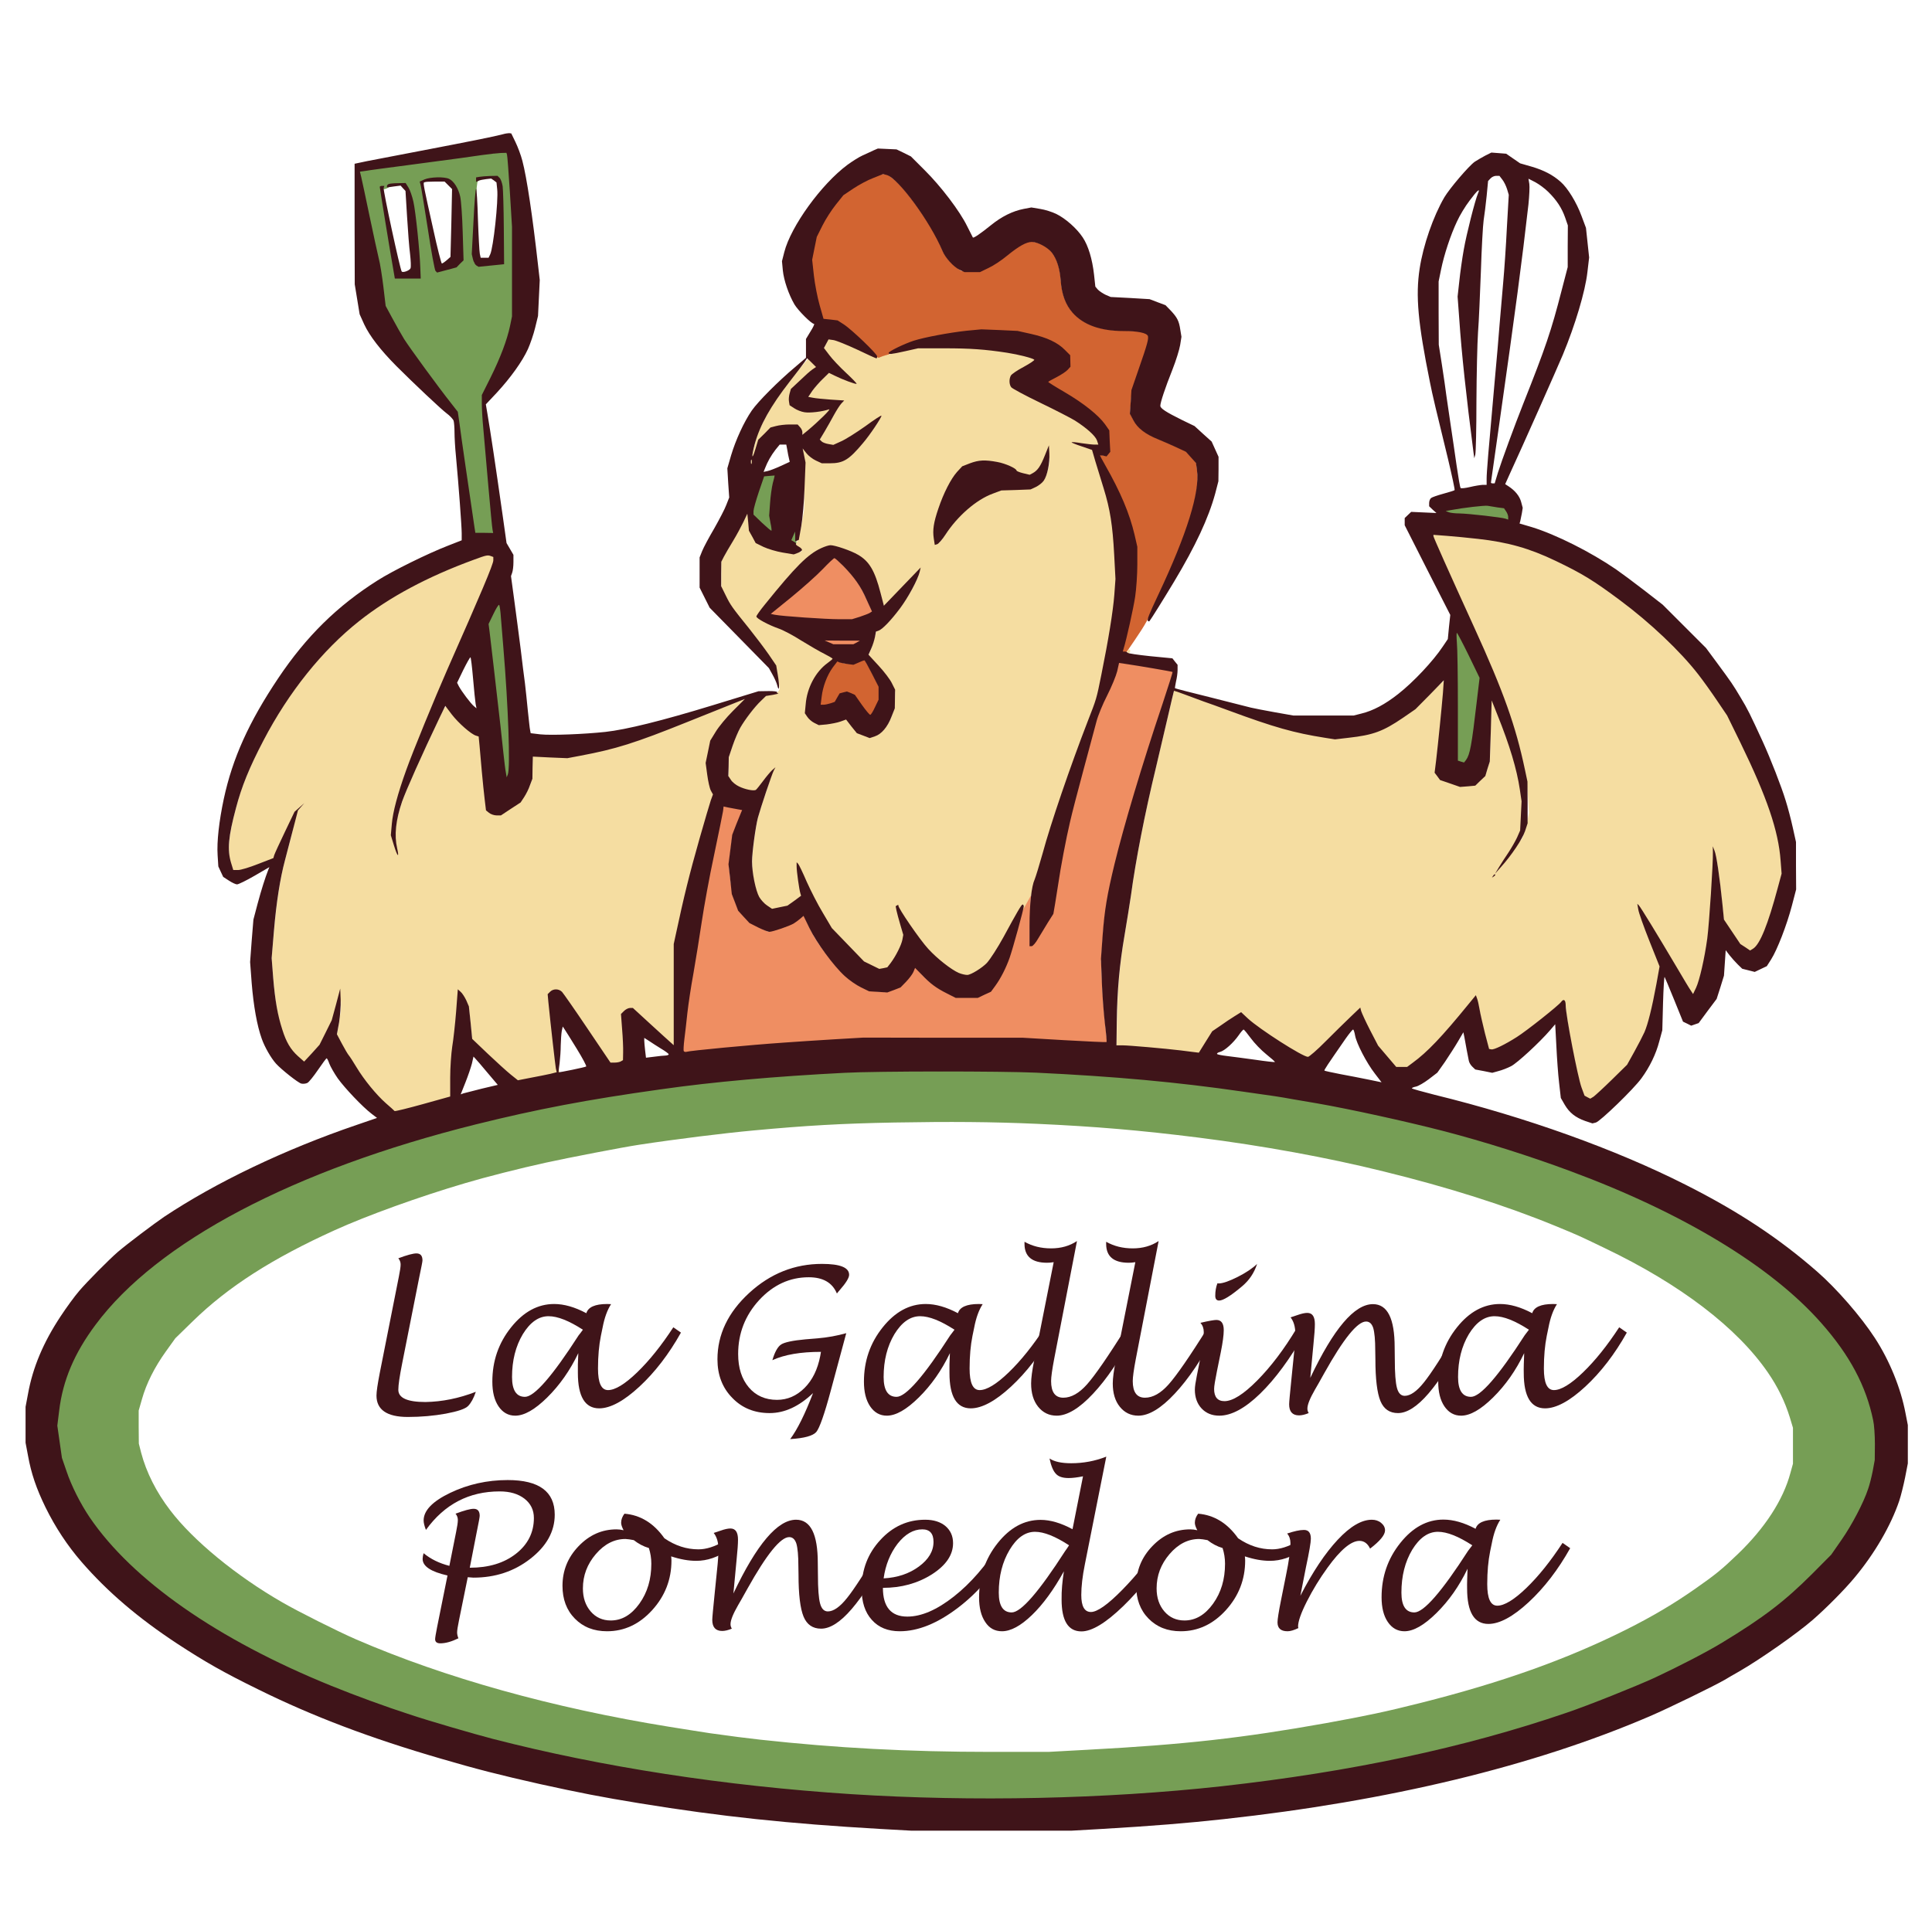 <?xml version="1.0" encoding="utf-8"?>
<!-- Generator: Adobe Illustrator 27.1.0, SVG Export Plug-In . SVG Version: 6.00 Build 0)  -->
<svg version="1.1" id="Capa_1" xmlns="http://www.w3.org/2000/svg" xmlns:xlink="http://www.w3.org/1999/xlink" x="0px" y="0px"
	 viewBox="0 0 1344 1341" style="enable-background:new 0 0 1344 1341;" xml:space="preserve">
<style type="text/css">
	.st0{fill:#EF8E62;}
	.st1{fill:#D26431;}
	.st2{fill:#F5DDA1;}
	.st3{fill:#769E55;}
	.st4{fill:#3F1419;}
	.st5{fill:none;}
</style>
<g id="Capa_5">
	<g transform="translate(0,1341) scale(0.1,-0.1)">
		<path class="st0" d="M5707.8,9456.6c-44-46-149-139-233-207l-153-125l33-7c56-11,368-33,473-33h100l55,17c30,9,63,23,72,30l18,13
			l-43,93c-23,51-58,114-77,140c-38,51-147,162-159,162C5789.8,9539.6,5750.8,9502.6,5707.8,9456.6z"/>
		<path class="st0" d="M5627.8,8971.6c6-5,43-21,84-36l74-26h74h74l28,15c16,8,31,21,35,30l5,15l-42-6c-23-3-52-7-63-9
			c-24-5-227,12-259,21l-20,6L5627.8,8971.6z"/>
		<path class="st0" d="M7752.8,8742.6c-8-32-39-108-70-169c-31-60-64-141-74-180c-10-38-51-190-91-339c-40-148-82-310-93-360
			c-27-113-67-326-81-425c-6-41-17-106-23-145l-12-70l-38-60c-20-33-51-84-68-112c-16-29-33-53-36-53c-4,0-4,80-1,178l6,177l14,57
			c16,63,6,70-14,11c-6-20-25-60-41-87c-17-28-32-63-34-79c-2-15-15-72-29-125c-57-215-100-322-163-408l-30-41l-46-21l-46-22h-66
			h-67l-61,31c-92,47-171,111-211,173l-19,28l-19-41c-10-22-36-58-57-80l-37-38l-46-18l-46-18l-55,5l-54,4l-55,28
			c-72,35-142,99-221,200c-82,105-113,155-152,243l-31,73l-19-21c-30-34-84-64-157-88l-68-23l-63,31l-63,31l-40,43l-40,44l-22,57
			c-12,32-27,102-33,156l-11,98l12,100l13,100l34,84c19,45,37,88,40,93l4,10l-65,13c-36,7-71,13-77,15l-12,2l-7-35
			c-3-19-32-156-63-305c-32-148-70-358-86-465s-42-269-58-360c-17-91-35-212-41-270c-7-58-17-144-22-192c-6-48-8-92-4-98l7-11l26,5
			c88,19,608,63,1032,88l205,12l540-1h540l303-17c167-10,306-15,309-12c3,2-3,69-12,148s-19,208-22,287l-6,144l12,166
			c13,173,31,280,82,491c66,271,193,697,338,1127l78,231l-91,16c-134,24-279,46-297,46h-16L7752.8,8742.6z"/>
	</g>
	<g transform="translate(0,1341) scale(0.1,-0.1)">
		<path class="st1" d="M6047.8,12172.6c-33-13-91-45-130-71l-70-47l-52-65c-29-36-71-101-93-145l-40-80l-17-80l-16-80l13-120l12-120
			l27-95l28-95l49-5l49-6l44-28c24-15,89-72,145-127l101-99l35,12c19,6,51,21,70,33c96,60,303,114,520,137l105,10l117-6
			c139-7,283-37,356-74c28-14,68-43,88-63l35-36l1-32l1-31l-19-21c-10-12-50-37-88-56l-69-35l14-9c8-5,65-39,128-77
			c130-77,232-158,275-220l30-43l4-67l4-68l-15-12l-14-12l-38,16l-38,16l18-29c65-99,173-311,209-413c15-41,36-112,47-158l19-83
			v-114c0-142-18-265-67-463l-39-152h21h20l65,95c76,112,92,140,166,300c127,272,202,464,239,615c31,123,39,197,30,266l-7,56l-35,39
			l-35,39l-62,29c-33,16-92,41-130,57c-90,36-146,79-174,134l-24,45l6,73l6,73l51,147c60,175,72,218,64,243l-6,18l-37,11
			c-20,5-77,10-127,10c-162,0-281,43-356,128c-48,55-75,126-82,222c-11,133-51,211-130,249c-54,26-107,27-155,2c-20-10-68-45-107-77
			c-38-31-98-70-133-87l-63-29l-54,4l-54,5l-35,27c-48,37-84,85-105,144c-43,118-236,394-323,462l-50,40l-31-1
			C6121.8,12198.6,6080.8,12186.6,6047.8,12172.6z"/>
		<path class="st1" d="M5967.8,8808.6c-46-21-76-23-125-5l-35,13l-33-46c-43-60-72-140-79-216l-6-62l10-6c6-4,33,0,61,8l51,15l6,20
			c4,12,17,28,31,36l24,16l28-12l27-11l53-75c30-41,59-73,65-72c7,2,24,28,40,58l27,54v56v56l-46,89c-25,50-49,93-52,96
			C6010.8,8824.6,5989.8,8818.6,5967.8,8808.6z"/>
		<path class="st1" d="M6110.8,6172.6c7-3,16-2,19,1c4,3-2,6-13,5l-19-1L6110.8,6172.6z"/>
		<path class="st1" d="M6960.8,6172.6c7-3,16-2,19,1c4,3-2,6-13,5l-19-1L6960.8,6172.6z"/>
		<path class="st1" d="M5815.8,6162.6c4-3,10-3,14,0c3,4,0,7-7,7S5812.8,6166.6,5815.8,6162.6z"/>
		<path class="st1" d="M7270.8,6162.6c7-3,16-2,19,1c4,3-2,6-13,5l-19-1L7270.8,6162.6z"/>
		<path class="st1" d="M5645.8,6152.6c4-3,10-3,14,0c3,4,0,7-7,7S5642.8,6156.6,5645.8,6152.6z"/>
		<path class="st1" d="M7445.8,6152.6c4-3,10-3,14,0c3,4,0,7-7,7S7442.8,6156.6,7445.8,6152.6z"/>
		<path class="st1" d="M5465.8,6142.6c4-3,10-3,14,0c3,4,0,7-7,7S5462.8,6146.6,5465.8,6142.6z"/>
		<path class="st1" d="M7615.8,6142.6c4-3,10-3,14,0c3,4,0,7-7,7S7612.8,6146.6,7615.8,6142.6z"/>
		<path class="st1" d="M5345.8,6132.6c4-3,10-3,14,0c3,4,0,7-7,7S5342.8,6136.6,5345.8,6132.6z"/>
		<path class="st1" d="M5215.8,6122.6c4-3,10-3,14,0c3,4,0,7-7,7S5212.8,6126.6,5215.8,6122.6z"/>
		<path class="st1" d="M5115.8,6112.6c4-3,10-3,14,0c3,4,0,7-7,7S5112.8,6116.6,5115.8,6112.6z"/>
		<path class="st1" d="M4915.8,6092.6c4-3,10-3,14,0c3,4,0,7-7,7S4912.8,6096.6,4915.8,6092.6z"/>
		<path class="st1" d="M4815.8,6082.6c4-3,10-3,14,0c3,4,0,7-7,7S4812.8,6086.6,4815.8,6082.6z"/>
	</g>
</g>
<g id="Capa_4">
	<g transform="translate(0,1341) scale(0.1,-0.1)">
		<path class="st2" d="M5746.7,11017.6l-17-36l28-43c15-23,60-73,99-110s68-68,64-68s-37,14-73,30c-36,17-69,30-74,30s-35-28-67-63
			c-58-62-92-112-83-122c8-7,138-25,187-25h43l-20-29c-12-16-21-31-21-34s-25-49-56-102l-56-97l6-14c7-18,48-34,86-34
			c54,0,146,51,290,159l34,26l-34-50c-39-59-113-149-154-188c-39-38-89-57-145-57h-46l-42,19c-22,11-51,33-64,50c-12,17-29,31-36,31
			h-13l7-42c5-24,7-120,6-214l-2-172l-16-93c-9-52-23-108-32-126l-17-32l25-19l24-20l-27-7c-39-10-157,14-220,44l-53,26l-23,43
			l-24,43l-5,59l-6,60h-13c-8,0-14-6-14-13c0-11-31-69-144-267l-31-55v-95v-95l32-65c34-69,42-80,166-234c43-54,102-132,132-175
			l53-78l12-74l12-73l-9-15c-6-9-27-19-49-24l-39-8l-33-32c-43-40-110-128-144-187c-14-25-38-81-53-125l-27-80l-1-75l-2-76l18-27
			c22-33,78-62,139-71l46-7l22,23c12,13,30,38,41,56c12,17,22,32,24,32c4,0-24-93-53-175c-11-33-25-78-31-100c-18-72-41-247-41-316
			c0-88,24-210,50-257c12-20,37-48,57-60l35-24l62,12l61,11l49,35l48,36l-7,36c-12,64-24,156-21,160c2,1,23-43,46-99
			c24-55,73-151,109-212l66-111l112-116l112-116l56-28l55-27l36,7l35,6l23,32c40,52,77,129,83,173l5,41l-21,70c-11,39-21,74-21,79
			c0,4,32-40,69-98c80-122,157-209,244-275c72-54,117-74,164-74h34l47,32c26,17,55,41,66,52c28,32,79,113,132,212
			c26,49,76,137,110,195c34,59,65,117,69,130s13,33,20,44c6,11,31,90,54,175c58,211,195,612,316,925c61,156,61,155,95,325
			c49,243,81,439,90,559l9,113l-10,177c-11,211-28,319-74,466c-18,61-44,145-56,188l-23,79l-20,8l-21,9h43l42,1v10
			c0,30-32,79-71,111c-68,55-158,106-351,198l-176,84l-13,24l-12,23l11,24l11,24l81,43l81,43l-3,15l-3,15l-56,17
			c-57,16-143,31-298,49c-46,6-171,10-278,10h-193l-113-24c-61-14-125-29-140-35l-28-11l-130,61l-131,62l-44,5l-43,5L5746.7,11017.6
			z M7292.7,10150.6c-7-30-21-67-31-81c-10-15-35-34-54-43l-36-17l-102-4l-102-3l-60-22c-115-43-247-157-330-287c-22-34-43-62-47-63
			c-12,0-21,68-14,109c10,63,56,192,98,273l40,77l38,35l38,34l56,18l56,18l76-12l76-12l39-22c22-12,39-25,39-29c0-12,97-31,120-24
			c31,10,68,54,87,105l18,45l3-20C7303.7,10215.6,7299.7,10181.6,7292.7,10150.6z M5872.7,9576.6c40-14,89-36,110-50
			c70-46,112-124,147-268c10-43,23-78,29-78s60,51,121,113l111,113l-18-41c-29-66-79-146-138-220c-61-75-98-111-122-120l-15-5
			l-16-57c-9-32-22-72-30-89l-13-32l72-78c40-43,82-98,94-123l22-46l-1-55l-1-55l-22-58c-26-70-63-115-107-134l-34-14l-42,19l-43,19
			l-34,44c-19,24-35,46-36,48c-2,1-24-4-51-13c-26-9-69-19-94-22l-46-6l-31,16c-18,9-39,28-48,42l-17,25l6,52c11,108,72,220,152,277
			c19,14,35,32,35,40v16l-57,28c-31,15-103,57-160,92c-56,36-128,74-158,84c-65,22-156,70-151,79c8,12,114,141,203,247
			c51,60,117,128,147,152c53,41,128,81,153,82C5795.7,9600.6,5832.7,9589.6,5872.7,9576.6z"/>
		<path class="st2" d="M5526.7,10799.6c-115-144-150-196-210-312l-45-88l-25-96c-13-52-24-106-24-119v-24h15h15v17c0,10,10,49,22,88
			l22,70l42,42l42,42l38,10c22,6,60,11,85,11h46l16-18c10-10,17-26,17-35s6-17,14-17c7,0,42,26,77,58s79,71,97,87c17,15,32,35,32,43
			v14l-27-6c-142-31-174-30-230,7l-33,22v38v38l56,59c31,32,71,69,90,82s34,30,34,39c0,15-49,69-63,69
			C5625.7,10920.6,5579.7,10866.6,5526.7,10799.6z"/>
		<path class="st2" d="M9972.7,9673.6c0-17,70-177,284-646c164-361,250-583,307-797c39-146,60-266,66-372l6-106l-12-61
			c-13-66-39-136-47-128c-3,3,0,16,7,29l13,23l4,112l4,112l-11,81c-7,44-21,116-32,158c-43,161-156,462-175,462h-12l-5-212l-5-213
			l-16-50l-15-51l-35-33l-34-33l-44-5l-43-5l-69,24l-70,24l-18,25l-18,24l10,80c15,124,38,360,46,468l7,97h-10c-6,0-55-45-109-101
			l-99-100l-87-60c-137-94-207-120-375-139l-90-10l-59,10c-193,33-335,69-499,128c-209,75-370,134-430,157c-98,37-134,49-138,44
			c-2-2-22-85-45-184s-60-256-82-350c-78-322-142-651-174-890c-9-60-29-186-45-280c-35-204-50-381-54-613l-2-172h45
			c45,0,268-20,435-40c50-5,95-10,102-10c6,0,32,33,58,74l46,74l55,38c31,22,74,50,95,62l40,24l42-40c90-82,380-262,423-262h25
			l161,160c89,88,165,160,168,159c3,0,31-54,64-120l59-119l64-75l64-75h48h48l39,28c71,52,200,180,280,278c110,135,141,170,149,163
			c3-4,10-33,16-65c5-33,22-108,37-169l29-110l26-3l25-3l54,27c29,15,78,43,108,62c60,38,288,217,307,242l12,15l1-34
			c0-72,83-502,110-574l21-57l21-11c11-6,30-8,42-5s74,56,138,118l115,113l50,90c69,125,89,172,112,273c28,119,61,295,61,324
			c0,14-32,105-71,202c-39,98-69,179-67,181s19-22,37-53c19-31,57-95,86-142s91-151,139-232l87-148h13c32,0,81,166,111,380
			c7,52,18,202,25,333c7,130,15,236,17,233c6-6,20-110,38-281l16-150l51-78c52-80,92-121,128-132l21-7l24,16c48,32,101,162,170,421
			l27,100l-6,100c-4,55-12,120-18,145c-49,207-119,390-262,685l-93,190l-71,105c-39,58-97,139-129,180c-125,162-339,364-544,516
			c-185,138-263,186-449,275c-227,109-412,151-767,174l-103,7V9673.6z"/>
		<path class="st2" d="M3297.7,9519.6c-218-80-430-181-592-281c-351-218-652-554-872-977c-99-189-152-321-191-469
			c-54-202-63-306-35-400l16-52h44h44l103,41l103,40l64,140c35,77,65,138,67,136c4-3-22-110-65-268c-34-127-60-291-77-492l-17-192
			l12-150c18-219,53-377,107-471c26-46,97-114,118-114c23,0,112,107,153,184c20,39,49,112,64,161l28,90v-35c1-19-6-73-14-120l-15-85
			l26-52c14-29,40-74,58-100c17-27,44-68,58-93c40-70,122-169,196-237c37-35,74-63,82-63s99,23,203,52l187,52v128c0,71,6,170,14,221
			c8,50,20,156,27,234l12,143l9-7c6-3,19-25,29-49l19-43l12-113l11-113l109-104c138-131,200-181,227-181c21,0,129,20,225,42l48,11
			l-6,38c-3,20-15,122-26,226c-11,103-23,203-26,220c-4,18-3,44,0,57c6,26,33,40,58,31c9-4,91-118,184-256l169-249h40
			c22,0,46,4,54,9l13,9l2,63c0,35-3,107-7,161l-9,96l21,21c12,12,25,21,31,21c5,0,74-58,152-130c78-71,147-130,153-130h10v352v353
			l13,60c72,336,140,598,228,882l35,113l-16,29c-8,17-20,64-26,105l-11,74l15,76l16,76l38,62c21,35,75,100,120,145
			c79,79,96,103,72,103c-6,0-167-63-357-139c-191-77-385-151-432-166c-107-33-249-68-365-90l-90-17l-121,6l-121,7l-1-78v-78l-16-45
			c-9-25-28-62-41-82l-25-38l-69-45c-37-25-77-45-89-45c-11,0-30,8-42,18l-21,17l-9,75c-5,41-14,129-20,195s-13,148-16,182l-6,62
			l-19,6c-35,11-119,86-166,146c-25,32-51,59-58,59c-6,0-29-37-50-82c-21-46-60-128-85-183c-48-101-97-211-143-320
			c-25-57-44-115-66-195l-9-35l-1,26c-1,31,43,184,94,327c44,124,200,504,285,697c110,249,201,457,261,599l59,139v32v33l-16,6
			C3408.7,9555.6,3379.7,9549.6,3297.7,9519.6z M2749.7,7603.6c-2-16-4-3-4,27s2,43,4,28C2751.7,7642.6,2751.7,7618.6,2749.7,7603.6
			z"/>
		<path class="st2" d="M7842.7,8874.6v-15l10,6c6,3,10,10,10,16c0,5-4,9-10,9C7847.7,8890.6,7842.7,8883.6,7842.7,8874.6z"/>
	</g>
</g>
<g id="Capa_3">
	<g transform="translate(0,1341) scale(0.1,-0.1)">
		<path class="st3" d="M3388.8,12339.6c-74-9-171-22-215-28s-214-28-379-50c-164-22-301-42-303-45c-2-2,5-41,16-87s36-165,56-264
			s45-214,55-255s26-136,35-210l16-135l46-85c25-47,62-112,82-145c37-59,238-336,327-447l45-57l5-38c2-21,11-78,19-128
			c8-49,31-202,51-340c20-137,39-270,43-295l6-45h73h73l-5,30c-3,17-17,161-31,320c-14,160-30,340-35,401c-6,60-10,132-10,160v49
			l60,120c69,139,115,261,136,359l14,69l1,316v316l-16,255c-9,140-20,259-23,265l-7,11L3388.8,12339.6z M3462.8,12155.6
			c8-8,17-34,21-58c3-23,7-150,8-282l2-240l-82-9l-83-9l-14,12l-15,12l-6,52c-5,45,17,463,27,507c4,19,31,28,85,29l42,1
			L3462.8,12155.6z M3110.8,12149.6c33-15,66-67,78-125c6-27,13-131,17-231l6-182l-17-25l-16-25l-67-21l-67-20l-9,9
			c-11,11-97,562-90,575c3,4-1,12-8,17l-14,8l35,15C2999.8,12162.6,3077.8,12165.6,3110.8,12149.6z M2828.8,12088.6
			c11-18,26-64,35-103c15-73,42-318,47-440l3-70h-80h-80l-12,65c-6,36-28,166-47,290c-20,124-39,235-41,247l-5,22l14-5
			c8-3,25,1,38,10l22,16h43h43L2828.8,12088.6z"/>
		<path class="st3" d="M5298.8,10085.6c-22-59-69-204-73-232l-6-32l75-70c42-39,80-71,86-71h10l-6,23c-4,12-12,49-18,81l-11,60
			l11,91c7,51,18,110,26,133l15,41l-51-2l-50-2L5298.8,10085.6z"/>
		<path class="st3" d="M10208.8,9884.6c-58-8-120-17-137-21l-32-8l8-14l9-14l119-9c109-7,202-18,296-34l38-7l-7,29
			c-3,16-12,38-19,49l-13,21l-71,12c-39,6-75,12-79,11S10266.8,9892.6,10208.8,9884.6z"/>
		<path class="st3" d="M5526.8,9755.6c-4-22-17-58-28-79c-11-22-19-41-17-42c1-1,14-5,28-9l26-6l4,13c2,7,2,47-1,88l-5,75
			L5526.8,9755.6z"/>
		<path class="st3" d="M3428.8,9161.6l-43-89l6-58c3-33,20-178,37-324c16-146,37-330,46-410s21-190,28-245l12-100l17,49l17,50v140
			c0,184-27,617-60,965c-5,57-11,106-13,107C3473.8,9248.6,3452.8,9210.6,3428.8,9161.6z"/>
		<path class="st3" d="M10121.8,8938.6c4-62,7-276,7-475v-361l30-11l30-10l15,23c9,13,20,39,25,57c13,43,34,191,56,384l16,150
			l-86,178c-48,97-90,177-93,177S10118.8,8999.6,10121.8,8938.6z"/>
		<path class="st3" d="M5863.8,5949.6c-633-33-1077-79-1645-170c-742-119-1456-310-2035-546c-446-181-813-385-1115-619
			c-233-181-441-417-548-623c-59-114-99-233-118-356c-17-115-17-167,1-289c33-219,134-431,305-641c245-300,630-584,1136-839
			c176-88,261-126,444-201c622-252,1320-444,2115-580c484-83,991-142,1505-175c756-48,1625-37,2355,31c977,90,1866,270,2640,535
			c154,52,481,183,616,245c167,78,362,179,467,243c289,175,437,289,628,480l131,132l73,105c71,102,152,256,184,353
			c10,28,24,84,32,125l15,76v118c0,174-30,302-111,472c-179,377-580,742-1165,1062c-461,253-1088,491-1730,658
			c-256,66-643,151-872,191c-46,8-122,21-170,29c-93,17-127,22-348,53c-462,67-894,106-1440,132
			C6974.8,5961.6,6087.8,5961.6,5863.8,5949.6z M7213.8,5590.6c400-18,720-45,1125-96c443-56,894-138,1285-235
			c449-110,852-238,1195-379c158-65,165-68,345-155c525-251,921-554,1135-866c68-99,118-201,152-311l22-73v-125v-125l-18-65
			c-50-187-177-383-367-565c-108-104-156-143-292-238c-151-106-301-195-487-288c-412-206-862-366-1425-508c-245-62-380-90-660-141
			c-583-104-983-149-1655-185l-275-15h-400c-576,0-1075,27-1605,85c-125,14-167,20-350,45c-36,5-164,26-285,45
			c-810,131-1558,340-2175,607c-127,55-406,195-516,259c-320,184-619,430-778,639c-97,126-167,265-203,402l-16,63l-1,115v115l23,80
			c30,107,87,221,166,331l66,92l122,119c245,239,552,436,987,633c225,102,587,233,910,328c134,40,381,103,555,141
			c159,35,538,108,650,125c262,40,593,81,800,100c366,34,608,48,975,55C6613.8,5606.6,6895.8,5604.6,7213.8,5590.6z"/>
	</g>
</g>
<g id="Capa_2_00000132087857396871852150000004085026183197891982_">
	<g transform="translate(0,1341) scale(0.1,-0.1)">
		<path class="st4" d="M3496.8,12475.6c-46-13-240-52-565-114c-162-31-333-64-380-73l-85-18v-419l1-420l17-104l17-104l32-71
			c38-81,113-178,224-290c120-120,310-299,346-326c26-19,49-44,52-55s6-47,6-80s4-107,10-165c19-204,40-489,40-537v-49l-97-38
			c-139-54-383-174-488-241c-280-177-496-389-691-680c-205-306-318-557-379-840c-33-155-49-298-43-391l5-79l17-37l17-36l40-26
			c21-14,47-26,56-26c10,0,65,27,122,60l103,60l-7-17c-22-56-49-141-75-238l-29-110l-12-147l-11-148l11-147c13-159,37-295,70-387
			c20-57,64-134,99-173c37-41,153-133,176-139c13-3,32-1,43,5c10,5,43,46,73,90s57,80,60,81c4,0,12-17,19-37c8-21,34-67,59-103
			c49-68,171-197,235-246l38-29l-143-49c-501-171-977-399-1338-639c-72-49-259-190-323-245c-60-52-215-208-269-272
			c-31-36-88-114-128-175c-120-181-194-356-227-540l-17-90v-125v-125l17-90c22-123,58-229,122-360c68-138,152-266,252-381
			c180-207,392-388,664-567c196-128,324-201,567-320c377-186,775-337,1267-480c245-72,418-116,690-177c278-61,425-90,695-134
			c565-92,1031-141,1670-178l215-12h560h560l210,12c341,20,601,41,845,68c1152,126,2155,368,2965,716c133,57,454,214,522,254
			c17,10,62,37,100,58c146,84,403,264,512,359c94,82,221,210,289,292c139,166,253,361,312,535c12,36,30,109,41,163l19,98v133v134
			l-16,82c-33,175-111,367-214,525c-97,149-265,342-400,460c-264,231-547,419-916,605c-488,247-1113,471-1746,626
			c-87,22-158,42-158,45c0,4,13,9,28,12c16,3,56,26,89,51l60,46l53,75c28,42,69,105,90,141l38,65l7-33c3-18,11-58,16-88
			c6-30,13-65,15-77s13-31,25-42l20-19l59-11l59-12l43,12c24,6,63,21,88,34c43,22,198,165,272,251l35,41l8-151c4-83,12-198,19-256
			l12-106l27-47c33-56,75-89,142-113l51-17l24,6c31,9,263,233,317,308c57,78,101,168,124,257l21,77l5,188c3,103,8,185,11,183
			c2-3,32-74,66-158l62-153l29-14l28-14l26,9l26,9l62,84l63,84l26,81l25,81l6,88l6,89l26-34c14-18,40-47,57-64l32-31l44-11l43-11
			l42,20l42,20l30,47c43,68,109,239,144,372l30,115l-1,165v165l-22,99c-12,55-34,140-50,190c-29,96-106,293-160,411
			c-87,189-105,226-153,305c-56,94-61,101-167,245l-74,100l-151,151l-150,150l-130,101c-71,55-159,120-195,145
			c-177,121-417,242-586,294l-85,25l5,17c2,9,7,34,11,54l6,38l-11,41c-11,41-42,79-88,109l-23,15l36,80c78,168,329,734,365,820
			c86,207,156,441,171,575l12,102l-11,103l-11,103l-31,83c-34,93-96,195-146,238c-53,47-116,80-201,105l-80,23l-48,33l-49,34l-51,4
			l-52,4l-44-22c-24-13-57-32-72-42c-42-30-174-185-211-247c-78-134-147-333-172-496c-29-190-12-378,72-793c15-78,46-208,126-535
			c27-114,48-211,45-214s-39-14-79-25s-78-24-85-30s-13-21-13-34v-23l25-24l26-23l-88,4l-88,4l-22-21l-23-22v-25v-25l158-312
			l159-312l-9-84l-8-84l-35-52c-67-101-204-247-310-330c-91-72-176-117-255-136l-55-14h-210h-210l-130,23c-71,13-146,27-165,32
			s-145,37-280,71c-135,33-246,62-248,64c-1,1,2,22,7,46c6,24,11,60,11,80v37l-18,22l-18,23l-155,15c-85,9-155,19-157,24
			c-2,4-10,8-19,8h-14l5,18c21,67,69,284,81,364c8,54,15,154,15,223v124l-19,83c-35,149-97,296-205,486c-20,35-36,65-36,67
			c0,1,10,0,23-2l23-5l13,16l13,16l-4,74l-3,75l-30,43c-45,62-146,144-279,222c-64,37-116,70-116,72s26,17,58,33c31,16,66,39,77,51
			l20,22l-1,40l-1,40l-37,37c-50,51-124,86-235,111l-94,21l-126,6l-126,5l-105-10c-118-13-290-45-365-69c-65-21-175-74-175-85
			c0-12,16-10,116,12l89,20h184c176,0,280-7,436-31c77-12,176-37,188-48c4-4-29-26-73-50c-44-23-85-51-90-61c-13-25-12-61,3-81
			c7-9,98-58,202-108s212-106,240-123c82-52,142-106,154-138l10-30h-27c-15,0-56,5-91,10c-35,6-65,9-68,6c-2-2,29-15,69-28l73-25
			l23-79c13-43,39-128,58-189c45-146,62-256,73-460l9-170l-8-110c-9-116-41-313-90-555c-34-170-34-169-95-325
			c-120-310-258-712-314-920c-23-82-48-163-55-180c-22-47-36-173-36-326v-139h15c8,0,29,24,45,53c17,28,48,79,68,112l38,60l12,70
			c6,39,17,104,23,145c14,99,54,312,81,425c11,50,53,212,93,360c40,149,81,301,91,339c10,39,43,120,74,180c31,61,62,137,70,169
			l13,58l46-7c90-13,323-53,326-56c2-2-30-102-70-223c-143-425-269-848-334-1115c-51-211-69-318-82-491l-12-167l6-158
			c3-88,13-217,21-288c9-71,14-131,12-133s-133,4-292,13l-289,17h-555l-555,1l-205-12c-113-7-270-17-350-23c-234-16-655-56-677-64
			c-7-2-15,0-18,5c-3,4-1,41,4,82c5,40,15,123,21,183c7,61,25,184,42,275c16,91,42,253,58,360s54,317,86,465c31,149,59,285,62,304
			l4,33l32-7c17-3,46-9,64-12l33-6l-5-11c-3-6-18-45-35-86l-29-75l-13-103l-13-102l12-104l11-103l22-58l22-58l39-43l40-43l61-31
			c33-16,68-30,77-30c23,0,140,40,170,58c14,9,35,24,46,34l22,19l41-85c49-101,168-263,246-334c30-28,81-63,112-78l57-28l63-4l64-4
			l46,17l46,18l38,39c21,22,44,52,51,68l12,29l46-47c58-61,100-93,176-131l61-31h77h76l46,22l46,21l30,41c38,52,75,125,100,196
			c23,66,98,339,98,357c0,7-4,13-8,13c-8,0-41-57-132-225c-41-75-92-154-116-181c-33-35-112-84-137-84c-14,0-40,6-59,14
			c-51,22-149,98-212,167c-57,61-212,287-208,302c1,5-2,5-8,2l-11-7l6-31c4-18,16-63,27-100l20-68l-6-33c-7-38-46-115-81-162l-24-31
			l-28-6l-28-5l-53,26l-53,26l-112,116l-112,116l-62,105c-35,57-85,156-113,218c-27,63-54,119-60,125l-10,10v-29c0-34,18-162,26-187
			l5-17l-47-35l-48-34l-54-11l-53-11l-34,23c-19,12-43,39-55,59c-25,45-50,168-50,247c0,62,24,241,41,306c18,66,97,303,110,327
			l12,23l-23-20c-12-11-41-45-63-75s-45-58-50-62c-15-10-77,3-119,24c-21,10-46,30-55,45l-18,27l2,66l1,65l27,80
			c15,44,39,100,53,125c34,59,101,147,145,188l34,33l49,8c27,5,43,9,36,10c-7,0-11,5-8,9c2,4-25,8-62,7l-67-1l-320-98
			c-353-108-600-169-745-185c-148-16-378-25-453-17l-67,8l-4,21c-3,12-9,74-16,137c-6,63-15,149-20,190c-6,41-19,149-30,240
			c-12,91-31,242-44,335l-23,170l8,23c5,13,9,46,9,74v51l-24,41l-24,41l-26,185c-54,380-85,584-107,715l-11,65l77,82
			c95,103,177,217,216,303c16,36,39,102,50,148l20,82l6,125l6,125l-12,105c-38,338-78,608-109,725c-10,39-32,97-48,130l-29,60l-15,2
			C3533.8,12483.6,3513.8,12480.6,3496.8,12475.6z M3526.8,12334.6c3-7,11-123,20-258l15-245v-311v-312l-14-68
			c-21-98-67-220-136-359l-60-120v-59c0-33,4-110,10-170c5-61,21-241,35-401c14-159,27-299,30-310l4-20l-62,1h-62l-7,45
			c-38,259-93,632-102,706l-13,91l-46,59c-89,112-291,389-328,448c-20,33-57,98-82,145l-46,85l-16,135c-9,74-23,162-32,195
			c-8,33-37,166-64,295s-53,252-58,272l-9,37l37,5c20,4,155,22,301,41c369,49,413,55,515,70c50,7,107,13,128,14l38,1L3526.8,12334.6
			z M10450.8,12160.6c12-15,26-44,33-66l12-40l-13-226c-6-125-18-299-26-387s-19-218-25-290c-5-71-21-254-35-405
			c-44-492-55-623-55-667v-43h-27c-16-1-55-7-88-15s-63-11-66-7c-4,4-16,75-28,157c-12,83-30,209-41,280c-11,72-24,164-30,205
			c-5,41-19,138-31,215l-22,140l-1,220v220l17,83c21,103,66,240,111,335c18,40,57,105,87,144c54,73,77,92,59,51
			c-20-46-80-282-99-391c-11-61-25-160-31-219l-12-108l12-162c15-225,48-532,98-918l6-45l7,25c4,14,8,180,8,370c1,190,6,406,11,480
			c6,74,14,266,20,425c5,160,14,319,19,355c6,36,15,112,21,169l10,105l17,18c9,10,26,18,39,18h23L10450.8,12160.6z M10769.8,12075.6
			c59-58,95-113,118-179l19-55l-1-145v-145l-43-165c-71-277-111-395-266-785c-61-154-150-396-177-482l-22-73h-13c-7,0-13,2-13,6
			c0,3,27,193,60,422c112,786,155,1111,201,1514c6,59,9,123,6,142l-6,36l47-24C10705.8,12128.6,10746.8,12098.6,10769.8,12075.6z
			 M10416.8,9879.6l46-6l14-21c8-11,15-29,15-39v-19l-17,6c-23,9-258,36-323,37c-30,0-64,4-75,9l-20,8l35,6c84,16,237,34,258,30
			C10361.8,9888.6,10391.8,9883.6,10416.8,9879.6z M10281.8,9660.6c207-23,359-66,540-153c186-89,264-137,449-275
			c205-152,419-354,544-516c32-41,90-122,129-180l71-105l93-190c184-378,264-612,279-820l7-90l-27-100c-68-254-123-391-171-422
			l-21-13l-34,23l-34,22l-57,85l-57,85l-11,110c-19,185-41,338-55,370l-12,30l1-40c2-77-26-501-39-600c-19-141-54-292-78-344l-21-44
			l-15,23c-9,12-55,89-102,169c-131,221-249,415-261,426l-10,10l7-40c3-22,38-120,77-218l71-178l-22-122c-31-168-59-279-83-335
			c-12-26-43-87-71-137l-50-90l-105-103c-58-57-116-110-128-119l-23-14l-20,10l-20,11l-21,57c-26,71-110,504-110,571
			c0,38-14,49-32,24s-241-202-308-244c-80-51-159-90-177-86l-16,3l-29,110c-15,61-32,135-37,165s-13,65-18,77l-8,22l-50-61
			c-189-232-288-335-389-409l-39-29h-38h-38l-63,74l-63,74l-56,108c-31,60-58,120-62,133l-6,24l-67-64c-37-35-115-112-174-171
			c-59-60-115-108-123-108c-37,0-338,193-418,267l-47,44l-45-28c-24-15-70-45-100-67l-56-38l-47-75l-46-74l-41,5c-23,3-62,8-87,11
			c-107,13-359,35-400,35h-45l2,162c3,221,19,400,54,603c16,94,36,220,45,280c32,239,96,568,174,890c22,94,59,251,82,350
			s42,181,43,182c0,1,37-11,81-28c43-16,99-37,124-46c25-8,104-37,175-63c319-118,455-156,670-190l70-11l94,11
			c172,19,241,45,379,139l87,60l99,100l98,101l-6-88c-9-107-33-346-47-466l-11-89l19-25l19-26l70-24l69-24l53,4l53,5l35,34l35,33
			l15,51l16,50l7,212l6,213l39-98c87-216,136-381,157-522l12-82l-5-101l-5-102l-21-48c-12-26-39-73-60-105c-21-31-51-77-66-102
			l-27-45l40,45c74,82,149,194,168,250l18,55v145l-1,145l-18,85c-64,303-148,540-352,987c-182,399-284,628-284,636v9l93-7
			C10114.8,9677.6,10212.8,9668.6,10281.8,9660.6z M3415.8,9540.6l16-6v-23c0-28-86-231-320-760c-85-193-241-573-285-697
			c-61-169-94-295-101-377l-7-79l22-72c24-78,38-90,22-19c-21,91-10,195,34,324c28,80,137,325,265,593l36,74l46-61
			c47-60,132-135,167-146l19-6l6-62c3-34,10-116,16-182s15-154,20-195l9-75l21-17c12-10,36-18,52-18h31l68,45l69,45l25,38
			c13,20,32,57,40,82l17,45l1,77l2,77l120-6l120-5l90,17c249,47,377,87,745,235c162,65,319,128,347,139l53,21l-83-83
			c-45-45-99-110-120-145l-38-62l-16-78l-16-77l11-82c6-45,17-95,25-110l15-27l-15-41c-7-22-43-141-78-265c-71-250-109-403-167-675
			l-13-60v-352v-352l-20,18c-11,9-75,68-142,129l-122,112h-21c-11,0-30-10-41-21l-21-21l8-107c5-58,8-130,7-160l-1-54l-14-8
			c-7-5-27-9-43-9h-30l-160,237c-88,131-168,245-177,255c-23,23-61,23-83,1l-17-17l5-55c16-161,48-439,52-462l6-26l-43-11
			c-24-5-84-18-135-27l-92-18l-50,40c-27,22-99,87-159,144l-109,104l-11,113l-12,113l-18,42c-11,23-28,50-39,59l-20,18l-12-158
			c-7-86-19-195-27-242c-7-47-14-144-14-215v-131l-190-53c-105-29-193-51-197-48c-3,4-30,28-60,54c-67,59-152,163-205,251
			c-22,37-46,74-53,82s-29,45-48,81l-35,66l15,82c7,45,13,117,11,159l-3,77l-29-110l-30-110l-42-85l-43-86l-53-59l-54-58l-43,38
			c-51,46-82,98-109,185c-32,99-50,201-63,356l-11,141l16,191c17,200,43,364,77,491c11,42,36,137,55,211l35,135l22,25l22,25l-34-30
			l-34-30l-67-140c-37-77-70-149-74-161l-6-21l-106-41c-58-23-120-42-139-42h-34l-16,52c-26,90-19,178,35,380c39,148,92,280,191,469
			c175,336,409,628,667,832c210,166,472,307,797,426C3383.8,9547.6,3391.8,9549.6,3415.8,9540.6z M3484.8,9109.6c4-48,12-142,17-208
			c34-404,49-833,31-880l-8-20l-6,35c-4,19-11,80-17,135c-6,55-15,138-20,185c-28,245-70,612-76,658l-7,54l33,68c18,38,36,67,40,65
			S3481.8,9157.6,3484.8,9109.6z M10216.8,8850.6l76-157l-21-176c-34-292-46-358-73-395l-14-18l-21,6l-22,7v377c0,207-3,407-7,445
			c-3,37-3,67,0,67S10174.8,8936.6,10216.8,8850.6z M3290.8,8689.6c7-81,15-161,18-178l6-30l-18,15c-21,17-86,103-105,139l-12,24
			l43,89c24,48,46,88,50,88C3275.8,8836.6,3283.8,8770.6,3290.8,8689.6z M4011.8,6113.6c40-65,70-121,66-124c-5-5-189-43-192-40
			c-1,1,2,29,7,62c4,33,8,90,8,126c1,37,4,81,7,98l7,32l12-18C3933.8,6239.6,3971.8,6178.6,4011.8,6113.6z M8701.8,6185.6
			c24-33,72-83,107-111s62-52,60-54s-64,5-138,16c-74,10-162,22-197,26c-34,4-65,10-67,14c-3,4,6,11,20,14c32,8,93,63,130,116
			c15,22,31,40,34,40C8654.8,6246.6,8676.8,6219.6,8701.8,6185.6z M9426.8,6204.6c10-55,79-189,138-265l46-60l-92,19
			c-51,10-139,28-196,38c-57,11-106,22-109,24c-4,4,17,35,148,224c24,34,47,62,51,62S9422.8,6227.6,9426.8,6204.6z M4598.8,6113.6
			c29-17,53-35,53-39c0-5-10-8-22-9c-13,0-48-4-79-8l-57-7l-6,51c-3,27-6,58-6,68v19l33-21
			C4531.8,6155.6,4569.8,6131.6,4598.8,6113.6z M3390.8,5946.6l72-85l-110-26c-60-15-118-30-129-33l-19-7l33,83c18,45,38,104,45,131
			l11,49l13-14C3313.8,6037.6,3351.8,5993.6,3390.8,5946.6z M7206.8,5946.6c546-26,978-65,1440-132c221-31,255-36,348-53
			c48-8,124-21,170-29c229-40,616-125,872-191c289-75,605-175,890-281c780-289,1395-661,1743-1056c199-225,312-439,361-677
			c7-30,12-105,12-165l-1-111l-14-76c-8-41-22-97-32-125c-32-97-113-251-184-353l-73-105l-131-132c-191-191-339-305-628-480
			c-105-64-300-165-467-243c-135-62-462-193-616-245c-713-244-1500-411-2398-511c-812-89-1733-109-2577-55
			c-879,57-1736,189-2495,385c-131,34-443,125-575,169c-167,54-383,133-550,201c-790,321-1381,734-1678,1171c-63,93-127,219-161,321
			l-32,93l-16,112l-16,112l13,105c25,209,105,399,253,597c428,577,1378,1078,2645,1394c427,106,772,172,1287,244
			c364,52,792,90,1280,115C6100.8,5957.6,6967.8,5957.6,7206.8,5946.6z"/>
		<path class="st4" d="M3334.8,12179.6l-23-4v-16v-15l18,8c9,4,33,9,52,11l35,4l19-13l18-14l5-48c9-78-27-409-49-453l-11-23h-28h-27
			l-6,28c-3,15-9,123-13,240c-3,116-9,212-13,212s-12-102-18-227l-12-228l8-34c4-19,15-39,23-44l16-10l89,9l89,9l-2,250
			c-1,138-5,269-8,292c-4,24-13,50-21,58l-15,15l-52-1C3379.8,12184.6,3346.8,12181.6,3334.8,12179.6z"/>
		<path class="st4" d="M2952.8,12161.6l-33-15l7-27c4-16,26-153,50-306c23-153,47-283,53-289l11-11l68,18l67,18l24,25l25,24l-6,196
			c-3,109-11,219-17,246c-12,58-45,110-78,125C3090.8,12181.6,2992.8,12178.6,2952.8,12161.6z M3118.8,12120.6l26-26l-5-236l-6-236
			l-26-23c-15-13-30-23-34-23s-32,109-61,243c-64,287-70,315-63,322c3,3,36,5,74,5h69L3118.8,12120.6z"/>
		<path class="st4" d="M2704.8,12129.6c-7-2-13-9-13-14v-10l48,7l47,6l17-19l17-18l11-180c6-99,15-217,21-261c5-45,7-88,3-97
			c-5-15-52-33-61-23c-11,10-131,569-126,582l5,14h-16c-9,0-16-3-16-7c0-8,76-475,93-568l12-70h90h90l-3,75c-4,119-32,389-48,460
			c-8,36-23,80-34,98l-20,32l-52-1C2740.8,12135.6,2710.8,12132.6,2704.8,12129.6z"/>
		<path class="st4" d="M10385.8,7314.6l-7-11l11,7c12,7,16,16,8,16C10394.8,7326.6,10389.8,7321.6,10385.8,7314.6z"/>
		<path class="st4" d="M6076.8,12363.6c-16-8-50-23-76-35c-25-11-72-41-105-65c-182-135-394-428-440-608l-16-63l6-64
			c7-70,41-168,81-237c26-43,118-135,136-135c5,0-6-24-24-52l-32-53v-66v-65l-75-64c-120-101-258-240-302-303
			c-55-80-112-205-144-312l-26-90l6-102l7-101l-20-51c-10-28-49-102-84-164c-36-61-74-132-84-157l-18-45v-105v-105l35-70l35-70
			l206-210l206-210l25-45c14-25,29-58,33-75c14-55,17-6,5,66l-12,72l-53,78c-30,43-89,121-132,175c-124,154-132,165-166,234l-32,65
			v85l1,85l18,35c10,19,39,69,64,110s57,101,72,132l27,57l6-59l5-59l24-43l23-43l55-27c30-14,90-32,132-39l78-13l27,10
			c14,5,28,14,30,20s-8,16-22,24c-14,7-23,16-20,19s-3,10-13,15l-19,11l13,30l13,30l1-33v-34l13,4l12,5l17,94c9,52,20,173,23,269
			l7,175l-10,49l-10,49l26-33c14-18,44-41,66-51l41-19h56c94,0,133,24,230,140c49,57,129,177,129,191c0,5-51-28-112-73
			c-62-44-138-92-168-105l-55-25l-34,6c-19,3-40,11-47,18l-13,13l33,55c18,30,47,82,65,115s41,69,52,81l20,21l-93,6
			c-51,4-107,9-125,13l-32,6l28,42c16,22,49,60,73,83l43,42l39-19c54-27,148-62,153-57c2,3-31,37-74,77s-95,95-115,122l-38,50l16,30
			l16,30l35-5c19-3,93-33,164-66c70-34,131-61,134-61s5,6,5,14c0,17-178,188-233,223l-42,27l-49,6l-49,5l-27,95
			c-15,52-33,145-40,206l-12,110l16,80l16,79l40,80c22,44,64,109,93,145l52,65l70,47c39,26,101,59,138,73l68,27l25-6
			c79-20,304-326,388-528c20-49,78-112,120-132l34-16h54h53l60,29c33,15,92,54,130,86c81,66,133,95,171,95c41,0,111-38,139-74
			c35-46,55-109,62-196c7-96,34-167,82-222c75-85,194-128,356-128c98,0,160-13,168-34c7-19-3-57-63-229l-51-148l-5-82l-6-82l24-45
			c28-55,84-98,174-134c38-16,97-41,130-57l62-29l35-39l35-39l7-51c21-151-70-443-267-861c-69-147-82-179-74-187c3-3,8-4,10-2
			c9,10,105,164,171,274c150,250,240,443,287,615l22,85l1,85v85l-24,53l-24,53l-60,54l-59,54l-87,42c-113,56-151,81-151,99
			c0,23,33,123,84,251c25,63,49,141,54,172l9,57l-8,49c-9,62-22,86-67,134l-36,37l-56,21l-55,21l-135,8l-135,7l-35,15
			c-19,9-43,25-54,36l-18,21l-9,83c-12,108-40,202-79,260c-42,63-119,131-184,163c-29,14-79,30-113,35l-60,10l-53-10
			c-77-15-154-53-229-114c-72-58-120-91-125-85c-1,2-19,38-40,79c-50,103-181,276-296,390l-95,95l-50,25l-50,24l-65,3l-65,3
			L6076.8,12363.6z M5651.8,10839.6c-14-9-53-44-87-77l-63-59l-9-32c-5-18-7-43-4-57l4-24l32-21c18-12,50-25,72-28
			c37-6,122,4,170,20c20,7-74-85-147-146l-38-31v18c0,10-7,26-17,36l-16,18h-56c-31,0-73-5-95-11l-38-10l-42-43l-43-42l-19-63
			c-26-88-30-59-5,34c36,131,111,264,241,431c48,61,95,123,105,138l18,27l31-30l31-31L5651.8,10839.6z M5476.8,10279.6
			c3-21,9-48,12-61l5-22l-63-29c-35-16-76-32-91-35l-28-6l10,25c17,45,42,89,72,128l30,37h23h23L5476.8,10279.6z M5228.8,10184.6
			c-3-7-5-2-5,12s2,19,5,13C5230.8,10202.6,5230.8,10190.6,5228.8,10184.6z M5375.8,10047.6c-7-29-16-92-19-140l-6-86l9-50
			c6-27,9-52,7-54c-3-2-31,23-65,54l-60,58v25c0,13,17,73,37,133l37,108l35,3c20,2,37,3,38,3S5383.8,10077.6,5375.8,10047.6z"/>
		<path class="st4" d="M7268.8,10241.6c-30-75-50-105-85-124l-21-11l-46,11c-25,6-45,15-45,18c0,15-78,50-134,60
			c-86,16-128,14-190-9l-54-21l-36-39c-43-48-94-148-130-255c-33-97-41-149-32-208l7-45l17,5c9,3,35,32,57,66
			c84,130,215,244,330,286l59,22l101,3l102,4l37,17c20,10,45,29,55,44c25,35,43,124,39,191l-3,55L7268.8,10241.6z"/>
		<path class="st4" d="M5713.8,9596.6c-94-43-177-125-394-394c-32-39-58-76-58-82c0-14,84-59,155-84c30-10,102-48,158-84
			c57-35,129-77,160-92c31-16,57-31,57-34s-16-16-35-30c-83-60-143-172-152-287l-6-62l17-25c9-14,30-33,48-42l32-16l55,5
			c31,4,74,12,96,20l39,14l37-48l38-47l45-17l44-17l36,12c46,15,89,65,116,137l23,58l1,65l1,65l-23,46c-12,25-53,79-92,121l-70,76
			l19,43c11,24,22,61,26,81l7,37l17,6c26,8,86,70,149,154c58,77,125,201,138,256l7,30l-128-133l-128-133l-23,88
			c-40,156-79,222-158,267c-47,28-159,66-190,66C5765.8,9616.6,5737.8,9607.6,5713.8,9596.6z M5864.8,9473.6c80-82,123-143,163-235
			l38-83l-15-10c-8-5-39-17-69-27l-55-17h-90c-92,0-398,21-447,31l-28,6l143,116c78,64,176,151,217,194s78,78,83,78
			C5808.8,9526.6,5835.8,9502.6,5864.8,9473.6z M5959.8,8939.6l-23-12h-70h-70l-30,13l-30,13l123-1h122L5959.8,8939.6z
			 M6064.8,8723.6l47-92v-45v-45l-25-52c-13-29-28-53-33-53s-31,31-58,69l-49,70l-27,12l-28,11l-25-6l-26-7l-17-29l-17-30l-29-10
			c-16-5-38-10-49-10h-20l7,55c8,71,38,150,77,204l32,42l16-7c9-3,34-8,56-11l40-5l35,15c19,9,38,16,41,16
			C6015.8,8816.6,6038.8,8774.6,6064.8,8723.6z"/>
	</g>
	<rect x="1131" y="1185.9" class="st5" width="4" height="1"/>
	<g>
		<path class="st4" d="M331,968.4c-1.5,4.5-3.3,7.7-5.3,9.8s-7.2,3.8-15.6,5.4c-8.3,1.5-17.1,2.3-26.4,2.3c-14.5,0-21.8-5-21.8-14.9
			c0-2.8,0.8-8,2.3-15.8l13.3-67.1c0.8-3.9,1.2-6.7,1.2-8.3c0-1.5-0.5-3-1.6-4.3c6.1-2.3,10.3-3.4,12.6-3.4c2.8,0,4.2,1.6,4.2,4.9
			c0,0.8-0.8,4.8-2.3,12l-11.9,60c-1.7,8.6-2.6,14.6-2.6,18c0,5.7,6.3,8.5,18.9,8.5C307.5,975.3,319.1,973,331,968.4z"/>
		<path class="st4" d="M402.3,941.5c-5.8,12.1-13,22.3-21.6,30.8c-8.6,8.5-16,12.7-22.3,12.7c-4.8,0-8.7-2.2-11.6-6.5
			c-2.9-4.3-4.3-10-4.3-17.2c0-14.3,4.3-26.8,13-37.7c8.6-10.8,18.6-16.3,30-16.3c6.9,0,14.3,2.1,22.4,6.4c1.2-4.2,6-6.4,14.5-6.4
			c0.5,0,1.4,0,2.7,0.1c-2.6,4-4.6,9.4-5.9,16.3l-1.2,5.8c-1.3,6.5-2,14-2,22.7c0,10,2.3,15,7,15c4.9,0,11.7-4.1,20.2-12.3
			c8.5-8.2,16.9-18.7,25.2-31.4l5.3,3.7c-8.4,15-18.1,27.6-28.9,37.6c-10.8,10-20.2,15.1-28,15.1c-9.8,0-14.8-8.2-14.8-24.6
			C401.9,951.9,402,947.3,402.3,941.5z M405.5,925.2c-9.6-6.2-17.5-9.4-23.9-9.4c-6.9,0-12.8,4.2-17.9,12.5
			c-5,8.4-7.5,18.3-7.5,29.8c0,9.2,3,13.8,9,13.8c6.5,0,19-14.3,37.4-42.9C403,928.6,403.9,927.4,405.5,925.2z"/>
		<path class="st4" d="M588.7,927.6l-10.8,40.1c-4.4,16.4-7.8,25.9-10,28.6c-2.3,2.7-8.3,4.4-18.2,5c5-6.7,10.3-17.4,15.9-32
			c-9.8,9.3-19.8,13.9-30.2,13.9c-10.5,0-19.2-3.5-26-10.6c-6.9-7-10.3-16-10.3-26.8c0-17.3,7.4-32.7,22.1-46.2
			c14.7-13.5,31.6-20.2,50.6-20.2c12.6,0,18.9,2.5,18.9,7.6c0,2.1-2.2,5.7-6.6,10.7c-0.5,0.5-1.1,1.3-1.9,2.3
			c-3.2-7.6-9.7-11.3-19.6-11.3c-13.2,0-24.7,5.3-34.5,15.9c-9.7,10.6-14.6,23.1-14.6,37.5c0,9.7,2.5,17.4,7.4,23.2
			c4.9,5.8,11.5,8.7,19.6,8.7c7.3,0,13.7-2.8,19.2-8.3c5.5-5.5,9.1-12.9,10.9-22.2l0.5-2.9c-14.1,0-25.3,1.9-33.8,5.8
			c1.7-5.8,3.8-9.5,6.2-11c2.4-1.5,8-2.7,16.7-3.5l8.5-0.7C575.7,930.6,582.3,929.4,588.7,927.6z"/>
		<path class="st4" d="M660.8,941.5c-5.8,12.1-13,22.3-21.6,30.8c-8.6,8.5-16,12.7-22.3,12.7c-4.8,0-8.7-2.2-11.6-6.5
			c-2.9-4.3-4.3-10-4.3-17.2c0-14.3,4.3-26.8,13-37.7c8.6-10.8,18.6-16.3,30-16.3c6.9,0,14.3,2.1,22.4,6.4c1.2-4.2,6-6.4,14.5-6.4
			c0.5,0,1.4,0,2.7,0.1c-2.6,4-4.6,9.4-5.9,16.3l-1.2,5.8c-1.3,6.5-2,14-2,22.7c0,10,2.3,15,7,15c4.9,0,11.7-4.1,20.2-12.3
			c8.5-8.2,16.9-18.7,25.2-31.4l5.3,3.7c-8.4,15-18.1,27.6-28.9,37.6c-10.8,10-20.2,15.1-28,15.1c-9.8,0-14.8-8.2-14.8-24.6
			C660.4,951.9,660.5,947.3,660.8,941.5z M664,925.2c-9.6-6.2-17.5-9.4-23.9-9.4c-6.9,0-12.8,4.2-17.9,12.5
			c-5,8.4-7.5,18.3-7.5,29.8c0,9.2,3,13.8,9,13.8c6.5,0,19-14.3,37.4-42.9C661.4,928.6,662.4,927.4,664,925.2z"/>
		<path class="st4" d="M788.8,927.6c-9.4,17.9-18.9,32-28.4,42.1c-9.5,10.2-18,15.3-25.3,15.3c-5.3,0-9.6-2.1-12.9-6.2
			c-3.3-4.1-4.9-9.5-4.9-16.2c0-3.7,0.7-9,2.1-15.9l13.6-68.5c-1.8,0.3-3.3,0.4-4.6,0.4c-10.5,0-15.7-4.4-15.7-13.1V864
			c5.5,3.1,11.6,4.6,18.5,4.6c6.9,0,12.9-1.7,18-5.1l-15.9,82.2c-1.4,7.4-2.1,12.5-2.1,15.2c0,7.7,2.8,11.6,8.5,11.6
			c5.5,0,11-3.1,16.5-9.3c5.5-6.2,14.6-19.3,27.2-39.5L788.8,927.6z"/>
		<path class="st4" d="M845.6,927.6c-9.4,17.9-18.9,32-28.4,42.1c-9.5,10.2-18,15.3-25.3,15.3c-5.3,0-9.6-2.1-12.9-6.2
			c-3.3-4.1-4.9-9.5-4.9-16.2c0-3.7,0.7-9,2.1-15.9l13.6-68.5c-1.8,0.3-3.3,0.4-4.6,0.4c-10.5,0-15.7-4.4-15.7-13.1V864
			c5.5,3.1,11.6,4.6,18.5,4.6c6.9,0,12.9-1.7,18-5.1l-15.9,82.2c-1.4,7.4-2.1,12.5-2.1,15.2c0,7.7,2.8,11.6,8.5,11.6
			c5.5,0,11-3.1,16.5-9.3c5.5-6.2,14.6-19.3,27.2-39.5L845.6,927.6z"/>
		<path class="st4" d="M907.8,927.3c-10.3,18.1-20.7,32.2-31.2,42.4c-10.5,10.2-20,15.3-28.4,15.3c-5.1,0-9.2-1.7-12.3-5
			c-3.1-3.3-4.7-7.7-4.7-13.1c0-2.1,0.5-5.3,1.4-9.8l1.5-7.5c2.2-10.8,3.3-18.5,3.3-22.8c0-2.6-0.8-4.7-2.3-6.4
			c5.9-1.4,9.6-2,11.1-2c3.4,0,5.1,2.4,5.1,7.1c0,3.5-0.7,8.5-2,15.1l-2.7,13.3c-1.3,6.4-2,10.6-2,12.5c0,5.6,2.4,8.5,7.2,8.5
			c5.7,0,13.3-4.8,22.8-14.4c9.5-9.6,18.7-21.7,27.5-36.4L907.8,927.3z M846.9,892.9l1,0.1c3.1-0.1,7.4-1.7,13.2-4.6
			c5.7-2.9,10.2-5.9,13.4-9c-2,6.3-5.6,11.6-10.7,15.8c-7.7,6.5-13,9.7-15.7,9.7c-1.8,0-2.7-1.1-2.7-3.3
			C845.4,898.3,845.9,895.5,846.9,892.9z"/>
		<path class="st4" d="M911.5,958.7c16.2-34.2,30.7-51.3,43.6-51.3c10.1,0,15.1,10,15.1,30.1l0.1,8.3c0,9.6,0.5,16.2,1.5,19.9
			c1,3.7,2.8,5.5,5.4,5.5c3.9,0,8.4-3.1,13.4-9.4c5-6.2,13.1-18.8,24.4-37.7l5.7,3.3c-10,18.9-19,32.9-26.9,42.1s-15,13.7-21.3,13.7
			c-5.8,0-9.9-2.8-12.2-8.4c-2.3-5.6-3.5-15.3-3.5-29.1l-0.1-5.9c0-7.5-0.5-12.7-1.4-15.8c-1-3-2.6-4.5-5-4.5c-6,0-15.7,12-29.1,36
			c-3.3,5.9-5.4,9.7-6.4,11.3c-3.5,6.1-5.3,10.5-5.3,13.3c0,1.1,0.3,2.1,0.9,3.1c-2.6,1.1-4.9,1.6-6.7,1.6c-4.6,0-6.9-2.6-6.9-7.7
			c0-1.5,0.6-8,1.8-19.7l1.5-14.8c0.7-6.3,1-11.2,1-14.6c0-4.8-1.1-8.6-3.3-11.4c1-0.3,2.6-0.9,4.8-1.6c2.8-1,5.1-1.5,6.8-1.5
			c3.6,0,5.3,2.6,5.3,7.8c0,2.7-0.3,7.4-1,14.1c-0.1,1.5-0.3,2.8-0.4,4.2L911.5,958.7z"/>
		<path class="st4" d="M1060.3,941.5c-5.8,12.1-13,22.3-21.6,30.8c-8.6,8.5-16,12.7-22.3,12.7c-4.8,0-8.7-2.2-11.6-6.5
			c-2.9-4.3-4.3-10-4.3-17.2c0-14.3,4.3-26.8,13-37.7c8.6-10.8,18.6-16.3,30-16.3c6.9,0,14.3,2.1,22.4,6.4c1.2-4.2,6-6.4,14.5-6.4
			c0.5,0,1.4,0,2.7,0.1c-2.6,4-4.6,9.4-5.9,16.3l-1.2,5.8c-1.3,6.5-2,14-2,22.7c0,10,2.3,15,7,15c4.9,0,11.7-4.1,20.2-12.3
			c8.5-8.2,16.9-18.7,25.2-31.4l5.3,3.7c-8.4,15-18.1,27.6-28.9,37.6c-10.8,10-20.2,15.1-28,15.1c-9.8,0-14.8-8.2-14.8-24.6
			C1059.9,951.9,1060.1,947.3,1060.3,941.5z M1063.6,925.2c-9.6-6.2-17.5-9.4-23.9-9.4c-6.9,0-12.8,4.2-17.9,12.5
			c-5,8.4-7.5,18.3-7.5,29.8c0,9.2,3,13.8,9,13.8c6.5,0,19-14.3,37.4-42.9C1061,928.6,1061.9,927.4,1063.6,925.2z"/>
		<path class="st4" d="M325.4,1097.4l-6.1,30c-0.9,4.3-1.3,7.1-1.3,8.4c0,1.3,0.3,2.6,0.9,4.1c-4.7,2.3-8.9,3.5-12.6,3.5
			c-2.4,0-3.6-1-3.6-2.9c0-1,0.5-3.9,1.4-8.5l7.2-35.8c-11.5-2.6-17.3-6.4-17.3-11.5c0-1,0.2-2.4,0.7-4c4.9,4.1,10.9,7,17.9,8.8
			l4.7-23.6c0.8-3.9,1.2-6.6,1.2-8.3c0-1.6-0.5-3.1-1.6-4.4c6.1-2.3,10.3-3.4,12.6-3.4c2.8,0,4.2,1.6,4.2,4.9c0,0.8-0.7,4.8-2.2,12
			l-4.7,24.1c13.1,0,23.8-3.2,32.1-9.7c8.3-6.5,12.5-14.8,12.5-24.9c0-5.6-2.2-10-6.5-13.4c-4.4-3.4-10.1-5.1-17.3-5.1
			c-21.3,0-38.4,8.9-51.3,26.8c-1.1-2.8-1.6-5-1.6-6.6c0-6.9,6.2-13.3,18.5-19.2c12.3-5.9,25.7-8.9,40-8.9c21.8,0,32.7,8,32.7,24.1
			c0,11.7-5.7,21.9-17,30.7c-11.3,8.8-24.5,13.1-39.6,13.1L325.4,1097.4z"/>
		<path class="st4" d="M466.9,1082.9c0.1,1.1,0.2,2.1,0.2,2.9c0,13.2-4.5,24.7-13.4,34.5c-8.9,9.8-19.4,14.7-31.4,14.7
			c-9.2,0-16.6-2.9-22.4-8.8c-5.8-5.9-8.6-13.5-8.6-22.8c0-10.6,3.7-19.8,11.2-27.6s16.2-11.7,26.4-11.7c1.5,0,3.2,0.2,4.9,0.6
			c-1.1-2.1-1.7-3.8-1.7-5.2c0-2.2,0.8-4.3,2.3-6.3c11.1,0.9,20.4,6.6,27.8,17.1c7.6,5.2,15.4,7.7,23.7,7.7c5.3,0,11.1-1.8,17.3-5.4
			l3.4,5.8c-7.2,5.1-14.7,7.6-22.3,7.6C479.1,1086,473.3,1085,466.9,1082.9z M451.4,1077.1c-3.8-1.1-7.3-3-10.5-5.5
			c-2.3-0.5-4.3-0.7-5.8-0.8c-7.7,0-14.6,3.5-20.6,10.5c-6,7-9,14.9-9,23.9c0,6.5,1.8,11.8,5.4,16c3.6,4.2,8.3,6.3,14,6.3
			c7.7,0,14.3-3.9,19.9-11.7s8.3-17,8.3-27.8C453.1,1084.2,452.5,1080.6,451.4,1077.1z"/>
		<path class="st4" d="M510.2,1108.7c16.2-34.2,30.7-51.3,43.6-51.3c10.1,0,15.1,10,15.1,30.1l0.1,8.3c0,9.6,0.5,16.2,1.5,19.9
			c1,3.7,2.8,5.5,5.4,5.5c3.9,0,8.4-3.1,13.4-9.4c5-6.2,13.1-18.8,24.4-37.7l5.7,3.3c-10,18.9-19,32.9-26.9,42.1s-15,13.7-21.3,13.7
			c-5.8,0-9.9-2.8-12.2-8.4c-2.3-5.6-3.5-15.3-3.5-29.1l-0.1-5.9c0-7.5-0.5-12.7-1.4-15.8c-1-3-2.6-4.5-5-4.5c-6,0-15.7,12-29.1,36
			c-3.3,5.9-5.4,9.7-6.4,11.3c-3.5,6.1-5.3,10.5-5.3,13.3c0,1.1,0.3,2.1,0.9,3.1c-2.6,1.1-4.9,1.6-6.7,1.6c-4.6,0-6.9-2.6-6.9-7.7
			c0-1.5,0.6-8,1.8-19.7l1.5-14.8c0.7-6.3,1-11.2,1-14.6c0-4.8-1.1-8.6-3.3-11.4c1-0.3,2.6-0.9,4.8-1.6c2.8-1,5.1-1.5,6.8-1.5
			c3.6,0,5.3,2.6,5.3,7.8c0,2.7-0.3,7.4-1,14.1c-0.1,1.5-0.3,2.8-0.4,4.2L510.2,1108.7z"/>
		<path class="st4" d="M614.2,1104.8c0,13.3,5.7,20,17,20c9.8,0,20.6-4.7,32.4-14c11.8-9.3,22.4-21.6,31.9-36.8l5.8,3.2
			c-8.9,16.7-20.5,30.5-34.8,41.4c-14.3,10.9-27.8,16.4-40.6,16.4c-8.2,0-14.7-2.6-19.4-7.9c-4.8-5.3-7.1-12.5-7.1-21.7
			c0-13.2,4.3-24.5,13-33.9c8.6-9.4,19-14.1,31.2-14.1c5.9,0,10.6,1.5,14.1,4.4c3.5,3,5.3,6.9,5.3,11.9c0,8.2-4.9,15.4-14.7,21.7
			C638.3,1101.7,627,1104.8,614.2,1104.8z M614.7,1098.2c9.5-0.5,17.7-3.2,24.5-8.2c6.8-5,10.2-10.7,10.2-17.2
			c0-5.8-2.6-8.7-7.8-8.7c-6.2,0-11.9,3.3-17.2,10C619.3,1080.8,616,1088.8,614.7,1098.2z"/>
		<path class="st4" d="M740.1,1093.3c-7.1,12.8-14.5,23-22.3,30.5c-7.8,7.5-14.7,11.2-20.8,11.2c-4.9,0-8.8-2.1-11.6-6.4
			c-2.9-4.3-4.3-10-4.3-17.1c0-14.4,4.3-27,12.9-37.8c8.6-10.8,18.5-16.2,29.9-16.2c6.8,0,14.2,2.2,22.2,6.5l7.3-36.8
			c-4,0.8-7.3,1.2-10,1.2c-4,0-7-0.9-8.8-2.9c-1.9-1.9-3.4-5.5-4.5-10.7c3.3,2.2,8.3,3.3,15.1,3.3c8.4,0,16.6-1.5,24.4-4.6
			l-14.9,74.9c-1.7,8.4-2.5,15.5-2.5,21.4c0,7.8,2.2,11.8,6.7,11.8c4.4,0,11.7-5.1,21.8-15.4s18.7-21,25.5-32.2l5.6,3.6
			c-8.1,14.9-18.2,28.1-30.4,39.9c-12.1,11.7-21.8,17.6-29.1,17.6c-9.2,0-13.8-7.4-13.8-22.1C738.4,1106.7,739,1100.2,740.1,1093.3z
			 M743.7,1075.2c-9.5-6.2-17.4-9.4-23.7-9.4c-6.8,0-12.7,4.2-17.7,12.6c-5,8.4-7.5,18.3-7.5,29.7c0,9.2,3,13.8,9,13.8
			c6.5,0,18.9-14.3,37.3-42.9C741.5,1078.5,742.4,1077.2,743.7,1075.2z"/>
		<path class="st4" d="M866,1082.9c0.1,1.1,0.2,2.1,0.2,2.9c0,13.2-4.5,24.7-13.4,34.5c-8.9,9.8-19.4,14.7-31.4,14.7
			c-9.2,0-16.6-2.9-22.4-8.8c-5.8-5.9-8.6-13.5-8.6-22.8c0-10.6,3.7-19.8,11.2-27.6s16.2-11.7,26.4-11.7c1.5,0,3.2,0.2,4.9,0.6
			c-1.1-2.1-1.7-3.8-1.7-5.2c0-2.2,0.8-4.3,2.3-6.3c11.1,0.9,20.4,6.6,27.8,17.1c7.6,5.2,15.4,7.7,23.7,7.7c5.3,0,11.1-1.8,17.3-5.4
			l3.4,5.8c-7.2,5.1-14.7,7.6-22.3,7.6C878.1,1086,872.4,1085,866,1082.9z M850.5,1077.1c-3.8-1.1-7.3-3-10.5-5.5
			c-2.3-0.5-4.3-0.7-5.8-0.8c-7.7,0-14.6,3.5-20.6,10.5c-6,7-9,14.9-9,23.9c0,6.5,1.8,11.8,5.4,16s8.3,6.3,14,6.3
			c7.7,0,14.3-3.9,19.9-11.7c5.6-7.8,8.3-17,8.3-27.8C852.2,1084.2,851.6,1080.6,850.5,1077.1z"/>
		<path class="st4" d="M903.2,1132.8c-3.1,1.5-5.6,2.2-7.5,2.2c-4.7,0-7-2.1-7-6.2c0-2.1,0.8-7.3,2.5-15.7l3.4-17
			c2.1-10.1,3.1-17.6,3.1-22.5c0-2.6-0.8-4.9-2.3-6.6c4.8-1.6,8.7-2.5,11.7-2.5c3.2,0,4.8,2,4.8,6.1c0,2.5-1.1,9.1-3.4,19.8
			l-3.9,19.9c8.6-16.7,17.3-29.7,26-39c8.7-9.3,16.6-13.9,23.7-13.9c2.5,0,4.7,0.7,6.5,2.2s2.7,3.2,2.7,5.2c0,3.2-3.5,7.4-10.4,12.7
			c-1.7-3.6-4.2-5.4-7.4-5.4c-5.8,0-13.2,6.2-22.1,18.5c-5.6,7.7-10.4,15.6-14.5,23.7s-6.1,13.9-6.1,17.4L903.2,1132.8z"/>
		<path class="st4" d="M1020.9,1091.5c-5.8,12.1-13,22.3-21.6,30.8c-8.6,8.5-16,12.7-22.3,12.7c-4.8,0-8.7-2.2-11.6-6.5
			c-2.9-4.3-4.3-10-4.3-17.2c0-14.3,4.3-26.8,13-37.7c8.6-10.8,18.6-16.3,30-16.3c6.9,0,14.3,2.1,22.4,6.4c1.2-4.2,6-6.4,14.5-6.4
			c0.5,0,1.4,0,2.7,0.1c-2.6,4-4.6,9.4-5.9,16.3l-1.2,5.8c-1.3,6.5-2,14-2,22.7c0,10,2.3,15,7,15c4.9,0,11.7-4.1,20.2-12.3
			c8.5-8.2,16.9-18.7,25.2-31.4l5.3,3.7c-8.4,15-18.1,27.6-28.9,37.6c-10.8,10-20.2,15.1-28,15.1c-9.8,0-14.8-8.2-14.8-24.6
			C1020.5,1101.9,1020.7,1097.3,1020.9,1091.5z M1024.2,1075.2c-9.6-6.2-17.5-9.4-23.9-9.4c-6.9,0-12.8,4.2-17.9,12.5
			c-5,8.4-7.5,18.3-7.5,29.8c0,9.2,3,13.8,9,13.8c6.5,0,19-14.3,37.4-42.9C1021.6,1078.6,1022.5,1077.4,1024.2,1075.2z"/>
	</g>
</g>
</svg>
